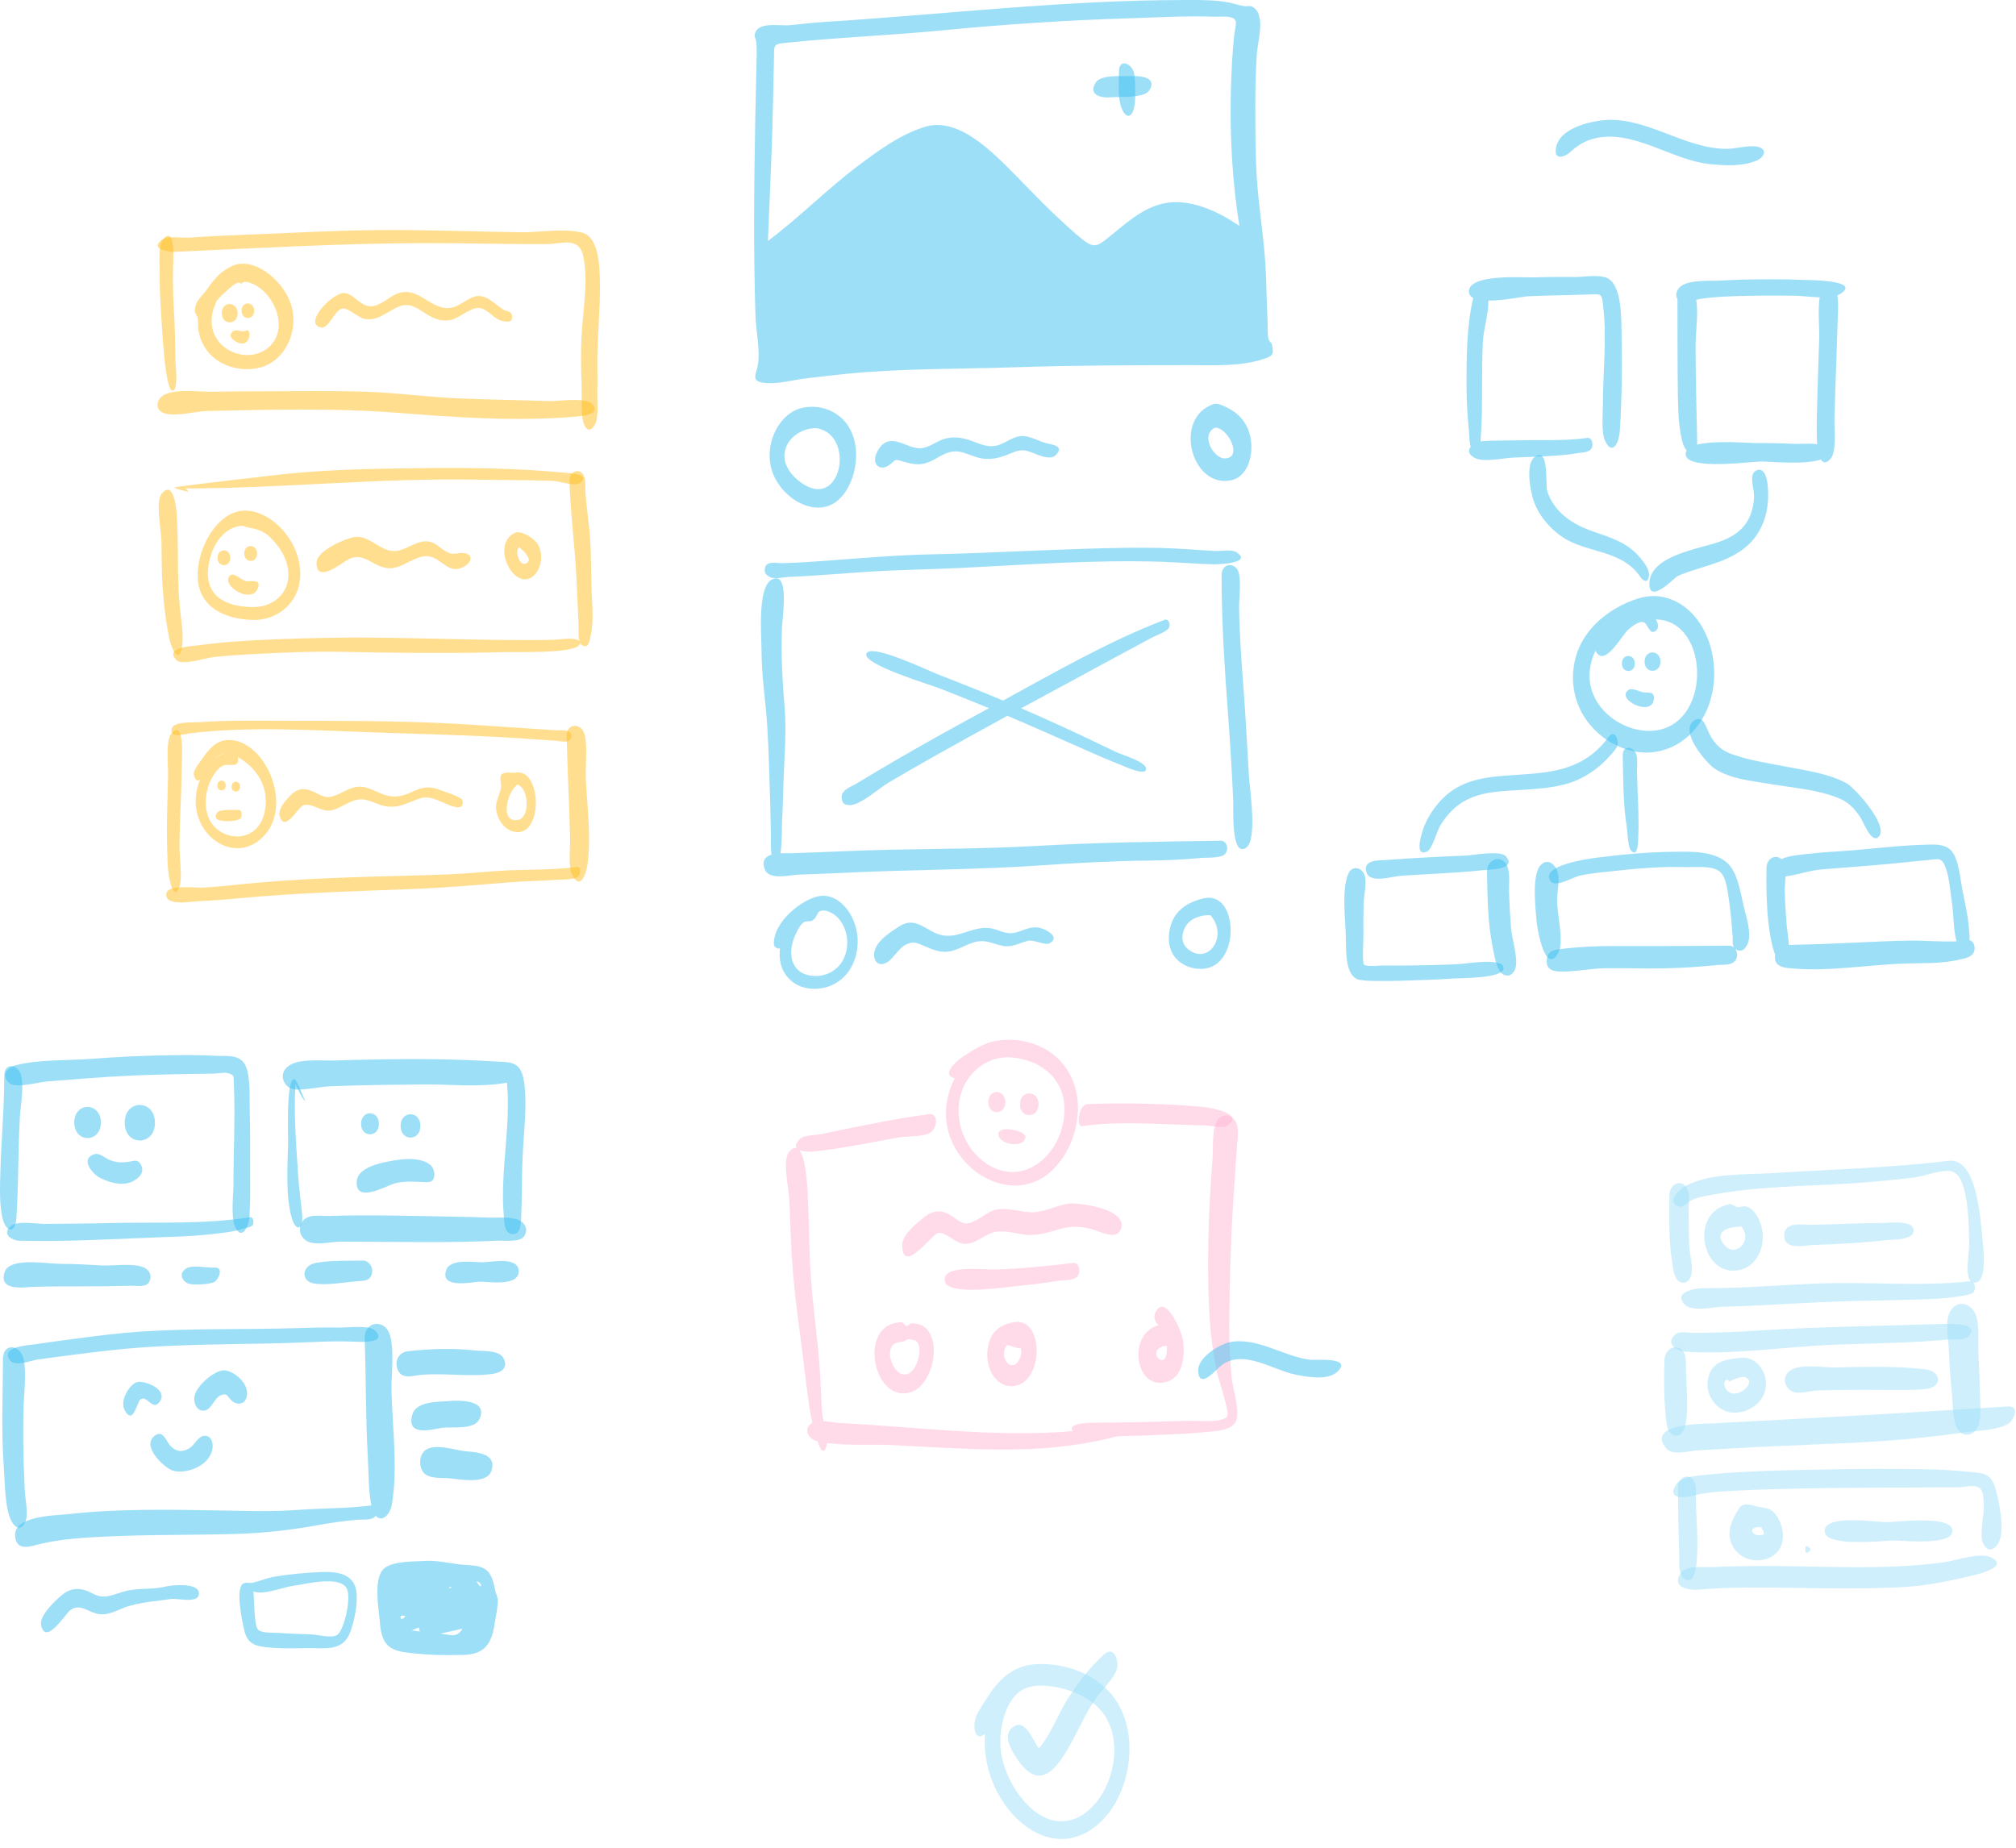 <svg width="156" height="143" viewBox="0 0 156 143" fill="none" xmlns="http://www.w3.org/2000/svg">
<g style="mix-blend-mode:darken">
<path opacity="0.5" fill-rule="evenodd" clip-rule="evenodd" d="M12.598 18.545C12.219 19.005 12.366 20.638 12.358 21.243C12.346 22.184 12.394 23.116 12.459 24.054C12.502 24.682 12.746 30.673 13.426 30.213C13.809 29.954 13.569 28.221 13.568 27.672C13.567 26.454 13.525 25.238 13.458 24.022C13.396 22.893 13.357 21.777 13.393 20.646C13.402 20.37 13.614 17.306 12.598 18.545Z" fill="#FFBE21"/>
<path opacity="0.5" fill-rule="evenodd" clip-rule="evenodd" d="M29.075 17.807C25.825 17.838 22.575 18.033 19.326 18.153C17.763 18.21 16.201 18.283 14.639 18.389C14.107 18.425 12.965 18.218 12.522 18.562C11.538 19.328 13.125 19.507 13.548 19.489C19.978 19.205 26.41 18.831 32.845 18.814C36.002 18.805 39.157 18.915 42.314 18.89C43.521 18.881 44.857 18.248 45.162 19.957C45.506 21.886 45.111 24.033 45.003 25.971C44.931 27.264 44.957 28.531 45.005 29.823C45.035 30.651 44.956 31.584 45.076 32.397C45.192 33.179 45.654 33.649 46.078 32.772C46.331 32.248 46.205 30.955 46.222 30.349C46.245 29.531 46.223 28.714 46.223 27.897C46.223 25.902 46.455 23.915 46.424 21.921C46.404 20.634 46.348 18.303 45.015 17.994C43.547 17.653 41.742 17.996 40.239 17.975C36.516 17.923 32.799 17.771 29.075 17.807Z" fill="#FFBE21"/>
<path opacity="0.5" fill-rule="evenodd" clip-rule="evenodd" d="M20.118 30.284C18.892 30.284 17.667 30.293 16.441 30.318C15.39 30.339 13.737 30.073 12.759 30.53C12.089 30.843 11.911 31.753 12.759 31.995C13.684 32.26 15.077 31.828 16.044 31.807C20.894 31.703 25.791 31.567 30.635 31.94C35.173 32.29 39.799 32.629 44.344 32.26C44.727 32.229 46.677 32.134 45.787 31.245C45.268 30.726 43.163 31.067 42.489 31.042C40.109 30.955 37.726 30.935 35.347 30.826C32.999 30.717 30.661 30.396 28.312 30.317C25.583 30.224 22.848 30.284 20.118 30.284Z" fill="#FFBE21"/>
<path opacity="0.5" fill-rule="evenodd" clip-rule="evenodd" d="M18.892 21.803C20.802 21.904 22.692 25.275 20.759 26.904C18.946 28.433 15.547 26.758 16.556 23.794C16.411 24.222 16.739 23.328 16.743 23.322C16.935 23.047 17.279 22.743 17.516 22.526C17.786 22.278 18.068 22.005 18.394 21.881C18.608 21.799 18.574 22.106 18.892 21.803ZM17.961 20.587C17.067 21.012 16.659 21.491 16.045 22.358C15.62 22.958 15.078 23.274 15.082 24.084C15.083 24.264 15.273 24.461 15.306 24.634C15.351 24.873 15.299 25.179 15.334 25.433C15.704 28.052 18.273 28.935 20.153 28.44C21.79 28.009 23.015 26.097 22.636 24.017C22.254 21.924 19.702 19.759 17.961 20.587Z" fill="#FFBE21"/>
<path opacity="0.5" fill-rule="evenodd" clip-rule="evenodd" d="M17.165 24.243C17.165 25.185 18.388 25.185 18.388 24.243C18.388 23.312 17.165 23.272 17.165 24.243Z" fill="#FFBE21"/>
<path opacity="0.5" fill-rule="evenodd" clip-rule="evenodd" d="M18.695 24.052C18.695 24.801 19.667 24.801 19.667 24.052C19.667 23.312 18.695 23.281 18.695 24.052Z" fill="#FFBE21"/>
<path opacity="0.5" fill-rule="evenodd" clip-rule="evenodd" d="M18.996 25.596C18.685 25.742 18.29 25.44 18.035 25.639C17.582 25.991 18.036 26.31 18.278 26.452C19.37 27.09 19.565 25.331 18.996 25.596Z" fill="#FFBE21"/>
<path opacity="0.5" fill-rule="evenodd" clip-rule="evenodd" d="M35.675 23.508C35.527 23.585 35.643 23.525 35.675 23.508ZM30.919 22.663C30.102 22.887 29.412 23.816 28.524 23.692C27.843 23.596 27.382 22.797 26.71 22.681C25.851 22.533 23.512 24.918 24.742 25.327C25.459 25.566 25.857 23.971 26.491 23.886C26.993 23.819 27.674 24.567 28.194 24.674C29.163 24.872 29.829 24.223 30.68 23.804C31.605 23.349 32.131 23.759 32.935 24.265C33.57 24.664 34.168 24.924 34.894 24.759C35.576 24.605 36.432 23.752 37.118 23.839C37.791 23.925 38.27 24.778 38.962 24.858C39.246 24.89 39.671 25.008 39.623 24.473C39.585 24.045 39.192 24.117 38.946 23.962C38.314 23.561 37.722 22.852 36.96 22.912C36.386 22.958 35.863 23.448 35.335 23.683C33.603 24.452 32.629 22.196 30.919 22.663Z" fill="#FFBE21"/>
<path opacity="0.5" fill-rule="evenodd" clip-rule="evenodd" d="M32.366 36.233C29.025 36.27 25.673 36.33 22.342 36.656C21.552 36.733 13.488 37.66 13.503 37.726C13.531 37.85 14.568 38.038 14.562 38.068C14.492 37.856 14.332 37.769 14.083 37.806C21.731 37.806 29.355 36.972 37.014 37.122C38.938 37.16 40.87 37.144 42.793 37.218C43.273 37.236 44.463 37.655 44.84 37.391C45.829 36.699 44.032 36.619 43.734 36.59C39.965 36.223 36.146 36.187 32.366 36.233Z" fill="#FFBE21"/>
<path opacity="0.5" fill-rule="evenodd" clip-rule="evenodd" d="M12.513 38.207C12.013 38.816 12.473 41.008 12.493 41.832C12.521 43.023 12.498 44.222 12.584 45.41C12.682 46.767 12.834 48.212 13.127 49.529C13.288 50.254 13.853 51.406 14.078 50.089C14.238 49.147 13.995 47.899 13.91 46.94C13.797 45.657 13.77 44.392 13.765 43.103C13.761 41.98 13.744 40.852 13.668 39.732C13.629 39.151 13.388 37.148 12.513 38.207Z" fill="#FFBE21"/>
<path opacity="0.5" fill-rule="evenodd" clip-rule="evenodd" d="M25.078 49.368C22.707 49.418 20.332 49.486 17.965 49.666C16.995 49.74 16.026 49.85 15.059 49.975C14.862 50 12.679 50.108 13.654 51.088C14.095 51.531 15.906 50.919 16.504 50.855C17.51 50.748 18.515 50.678 19.524 50.626C21.862 50.505 24.207 50.399 26.547 50.448C30.82 50.538 35.066 50.579 39.341 50.463C39.949 50.446 44.707 50.601 44.868 49.832C44.998 49.213 43.297 49.497 42.987 49.508C41.849 49.55 40.71 49.54 39.572 49.533C34.749 49.503 29.898 49.269 25.078 49.368Z" fill="#FFBE21"/>
<path opacity="0.5" fill-rule="evenodd" clip-rule="evenodd" d="M44.063 37.179C44.138 39.747 44.498 42.312 44.612 44.888C44.665 46.066 44.727 47.242 44.774 48.42C44.789 48.8 44.664 49.716 45.033 49.934C45.539 50.234 45.608 49.63 45.703 49.221C45.977 48.041 45.791 46.508 45.766 45.296C45.742 44.122 45.741 42.946 45.669 41.774C45.597 40.577 45.398 39.403 45.306 38.209C45.268 37.705 45.404 36.865 44.963 36.552C44.583 36.282 44.046 36.623 44.063 37.179Z" fill="#FFBE21"/>
<path opacity="0.5" fill-rule="evenodd" clip-rule="evenodd" d="M20.761 41.451C20.77 41.46 20.779 41.468 20.788 41.477C20.779 41.468 20.77 41.46 20.761 41.451ZM18.746 40.69C19.497 40.952 20.114 40.854 20.832 41.52C21.427 42.071 22.037 42.878 22.234 43.77C22.69 45.831 21.145 46.961 19.696 46.983C18.212 47.006 16.015 46.587 16.091 44.273C16.149 42.494 17.216 40.759 18.746 40.69ZM18.799 39.526C16.851 39.644 15.279 42.305 15.296 44.546C15.316 47.261 17.846 47.961 19.642 47.98C21.669 48.001 23.691 46.297 23.148 43.523C22.713 41.301 20.672 39.407 18.799 39.526Z" fill="#FFBE21"/>
<path opacity="0.5" fill-rule="evenodd" clip-rule="evenodd" d="M16.839 43.172C16.839 43.929 17.823 43.929 17.823 43.172C17.823 42.423 16.839 42.391 16.839 43.172Z" fill="#FFBE21"/>
<path opacity="0.5" fill-rule="evenodd" clip-rule="evenodd" d="M18.902 42.839C18.902 43.602 19.893 43.602 19.893 42.839C19.893 42.085 18.902 42.052 18.902 42.839Z" fill="#FFBE21"/>
<path opacity="0.5" fill-rule="evenodd" clip-rule="evenodd" d="M17.765 44.566C17.125 45.344 19.373 46.707 19.903 45.625C20.339 44.737 19.391 45.031 19.055 44.983C18.689 44.931 18.063 44.205 17.765 44.566Z" fill="#FFBE21"/>
<path opacity="0.5" fill-rule="evenodd" clip-rule="evenodd" d="M35.741 42.855C35.68 42.886 35.68 42.886 35.741 42.855V42.855ZM27.298 41.589C26.65 41.737 24.523 42.61 24.494 43.545C24.442 45.246 26.525 43.504 26.977 43.281C28.206 42.673 28.851 43.912 30.086 43.978C31.158 44.035 32.143 42.918 33.153 43.05C34.211 43.189 34.72 44.558 35.941 43.831C36.588 43.446 36.571 42.853 35.846 42.797C35.408 42.764 35.106 42.984 34.649 42.755C33.934 42.396 33.647 41.812 32.791 41.905C32.146 41.975 31.562 42.417 30.932 42.589C29.489 42.981 28.689 41.272 27.298 41.589Z" fill="#FFBE21"/>
<path opacity="0.5" fill-rule="evenodd" clip-rule="evenodd" d="M40.719 43.593C40.674 43.616 40.674 43.616 40.719 43.593V43.593ZM40.883 42.885C40.89 42.889 40.938 42.971 40.883 42.885V42.885ZM40.14 42.345C40.112 42.371 40.112 42.371 40.14 42.345V42.345ZM40.156 42.338C40.3 42.443 41.458 43.407 40.617 43.633C40.19 43.749 39.836 42.703 40.156 42.338ZM39.772 41.271C37.917 42.3 39.913 45.983 41.37 44.486C41.982 43.857 42.063 42.584 41.467 41.928C41.11 41.535 40.257 41.001 39.772 41.271Z" fill="#FFBE21"/>
<path opacity="0.5" fill-rule="evenodd" clip-rule="evenodd" d="M22.356 55.784C20.041 55.785 17.705 55.726 15.393 55.893C15.004 55.921 13.522 55.831 13.322 56.326C12.955 57.231 14.48 56.782 14.701 56.754C19.305 56.194 24.114 56.516 28.732 56.676C32.51 56.807 36.267 56.888 40.04 57.125C41.031 57.187 42.022 57.256 43.013 57.328C43.336 57.352 44.149 57.613 44.217 56.985C44.28 56.404 43.266 56.535 43.013 56.519C40.998 56.39 38.985 56.255 36.971 56.117C32.124 55.784 27.211 55.783 22.356 55.784Z" fill="#FFBE21"/>
<path opacity="0.5" fill-rule="evenodd" clip-rule="evenodd" d="M13.247 56.791C12.815 57.314 13.018 59.311 13.005 59.971C12.984 61.125 12.94 62.279 12.919 63.433C12.899 64.639 12.928 65.851 12.986 67.055C13.011 67.561 13.352 70.005 13.889 68.606C14.129 67.981 13.883 66.24 13.887 65.532C13.894 64.243 13.951 62.959 14.004 61.672C14.049 60.566 14.05 59.458 14.09 58.351C14.103 57.998 14.137 55.705 13.247 56.791Z" fill="#FFBE21"/>
<path opacity="0.5" fill-rule="evenodd" clip-rule="evenodd" d="M44.607 67.102C42.354 67.383 40.064 67.25 37.803 67.458C35.854 67.637 33.906 67.71 31.952 67.76C27.527 67.874 23.095 67.985 18.682 68.433C17.677 68.535 16.672 68.644 15.664 68.699C15.16 68.726 13.044 68.447 12.886 69.094C12.618 70.195 14.881 69.759 15.369 69.742C16.442 69.704 17.51 69.61 18.581 69.511C23.079 69.094 27.596 68.969 32.104 68.796C34.556 68.701 36.991 68.483 39.438 68.284C40.657 68.186 41.88 68.182 43.099 68.087C43.418 68.061 44.547 68.111 44.777 67.799C44.935 67.584 44.974 67.06 44.607 67.102Z" fill="#FFBE21"/>
<path opacity="0.5" fill-rule="evenodd" clip-rule="evenodd" d="M43.843 56.978C43.92 59.607 44.042 62.233 44.115 64.862C44.137 65.652 43.941 67.069 44.303 67.766C44.885 68.887 45.339 67.701 45.445 67.002C45.781 64.798 45.42 62.363 45.326 60.145C45.29 59.298 45.506 57.415 45.17 56.657C44.85 55.936 43.814 56.008 43.843 56.978Z" fill="#FFBE21"/>
<path opacity="0.5" fill-rule="evenodd" clip-rule="evenodd" d="M40.06 60.722C40.923 61.006 41.05 63.29 40.076 63.458C38.626 63.71 39.26 61.193 40.06 60.722ZM39.819 59.814C39.555 59.804 38.947 59.716 38.785 59.976C38.649 60.195 38.787 60.655 38.771 60.863C38.714 61.605 38.217 62.035 38.439 62.911C38.59 63.507 38.993 64.066 39.485 64.273C42.079 65.364 42.047 59.265 39.819 59.814Z" fill="#FFBE21"/>
<path opacity="0.5" fill-rule="evenodd" clip-rule="evenodd" d="M16.397 60.224C16.39 60.234 16.384 60.244 16.377 60.254C16.384 60.244 16.39 60.234 16.397 60.224ZM18.434 58.905C18.424 58.799 18.414 58.693 18.404 58.588C19.81 59.396 20.93 60.898 20.462 62.915C20.106 64.454 18.819 65 17.619 64.62C16.291 64.199 15.657 62.867 16.015 61.232C16.18 60.478 16.687 59.464 17.343 59.222C17.648 59.109 18.323 59.397 18.434 58.905ZM17.612 58.266C17.256 58.295 16.91 58.475 16.619 58.722C16.891 58.442 17.253 58.276 17.612 58.266ZM17.622 57.272C16.743 57.305 16.167 57.952 15.646 58.73C15.482 58.974 14.929 59.62 14.997 59.949C15.052 60.209 15.193 60.589 15.492 60.3C13.929 64.089 17.966 67.322 20.431 64.686C22.732 62.227 20.449 57.157 17.622 57.272Z" fill="#FFBE21"/>
<path opacity="0.5" fill-rule="evenodd" clip-rule="evenodd" d="M16.823 60.792C16.823 61.297 17.467 61.297 17.467 60.792C17.467 60.288 16.823 60.288 16.823 60.792Z" fill="#FFBE21"/>
<path opacity="0.5" fill-rule="evenodd" clip-rule="evenodd" d="M17.922 60.879C17.922 61.391 18.576 61.391 18.576 60.879C18.576 60.366 17.922 60.366 17.922 60.879Z" fill="#FFBE21"/>
<path opacity="0.5" fill-rule="evenodd" clip-rule="evenodd" d="M18.421 62.68C18.115 62.71 16.994 62.583 16.797 62.91C16.469 63.455 16.993 63.474 17.251 63.533C17.483 63.586 18.492 63.556 18.634 63.305C18.76 63.083 18.73 62.648 18.421 62.68Z" fill="#FFBE21"/>
<path opacity="0.5" fill-rule="evenodd" clip-rule="evenodd" d="M31.921 61.266C31.868 61.292 31.868 61.292 31.921 61.266V61.266ZM27.687 60.889C26.997 60.951 26.413 61.434 25.754 61.626C25.05 61.832 24.745 61.454 24.105 61.206C23.439 60.949 22.966 61.05 22.43 61.604C22.127 61.917 21.462 62.639 21.651 63.196C22.085 64.47 23.068 62.397 23.53 62.3C24.251 62.15 24.892 62.916 25.723 62.697C26.476 62.498 27.144 61.869 27.931 61.862C28.589 61.857 29.209 62.295 29.858 62.401C30.85 62.562 31.501 62.134 32.417 61.816C33.212 61.541 33.769 61.904 34.517 62.21C34.858 62.35 35.998 62.858 35.788 61.936C35.729 61.676 34.227 61.211 33.994 61.121C33.172 60.806 32.652 60.929 31.87 61.292C31.218 61.594 30.669 61.742 29.969 61.575C29.199 61.392 28.498 60.815 27.687 60.889Z" fill="#FFBE21"/>
<path opacity="0.5" fill-rule="evenodd" clip-rule="evenodd" d="M59.423 18.645C59.534 15.731 59.687 12.821 59.768 9.906C59.808 8.461 59.839 7.016 59.869 5.571C59.876 5.249 59.883 4.928 59.889 4.606C59.908 3.513 59.802 3.424 60.706 3.326C64.74 2.893 68.789 2.75 72.828 2.358C77.698 1.885 82.594 1.559 87.479 1.413C89.649 1.347 91.829 1.212 94 1.295C94.481 1.313 95.425 1.16 95.615 1.615C95.696 1.812 95.525 2.488 95.503 2.715C95.435 3.423 95.371 4.134 95.332 4.846C95.101 9.045 95.239 13.349 95.907 17.484C94.34 16.409 92.359 15.484 90.532 15.667C88.669 15.854 87.275 17.164 85.784 18.369C84.941 19.051 84.657 19.23 83.815 18.57C83.09 18.001 82.404 17.35 81.72 16.711C80.665 15.726 79.668 14.657 78.644 13.624C76.762 11.724 74.169 9.02 71.569 9.816C69.712 10.385 67.996 11.627 66.384 12.842C63.989 14.648 61.821 16.859 59.423 18.645ZM91.704 0.001C82.45 0.001 73.265 1.092 64.037 1.683C63.073 1.744 62.112 1.835 61.152 1.948C60.512 2.023 58.947 1.707 58.527 2.373C58.247 2.817 58.488 2.883 58.527 3.305C58.577 3.836 58.547 4.466 58.535 5.029C58.504 6.385 58.471 7.74 58.446 9.096C58.351 14.22 58.291 19.343 58.461 24.466C58.499 25.584 58.833 27.131 58.65 28.216C58.518 29.002 58.075 29.481 59.096 29.626C60.102 29.769 61.331 29.405 62.338 29.289C63.35 29.171 64.362 29.044 65.375 28.943C69.781 28.501 74.23 28.568 78.648 28.421C83.105 28.273 87.564 28.263 92.023 28.26C93.889 28.259 96.02 28.387 97.841 27.762C98.481 27.542 98.585 27.434 98.427 26.661C98.397 26.514 98.204 26.46 98.147 26.195C98.07 25.834 98.109 25.395 98.091 25.02C98.032 23.793 98.012 22.564 97.964 21.336C97.885 19.285 97.594 17.295 97.379 15.264C97.132 12.919 97.144 10.539 97.139 8.178C97.136 6.869 97.164 5.565 97.25 4.259C97.306 3.422 97.645 2.172 97.473 1.391C97.387 1.002 97.247 0.694 96.914 0.526C96.704 0.42 96.527 0.503 96.318 0.476C96.071 0.445 95.917 0.402 95.621 0.321C94.353 -0.029 92.997 0.001 91.704 0.001Z" fill="#3EC1F3"/>
<path opacity="0.5" fill-rule="evenodd" clip-rule="evenodd" d="M86.583 5.575C86.582 6.391 86.477 7.595 86.787 8.364C87.179 9.338 87.669 9.034 87.799 8.118C87.874 7.593 87.872 6.04 87.734 5.575C87.537 4.917 86.583 4.469 86.583 5.575Z" fill="#3EC1F3"/>
<path opacity="0.5" fill-rule="evenodd" clip-rule="evenodd" d="M87.708 5.89C87.078 5.917 85.245 5.733 84.819 6.349C84.088 7.406 85.36 7.593 85.906 7.534C86.538 7.465 88.492 7.632 88.915 7.016C89.623 5.984 88.203 5.868 87.708 5.89Z" fill="#3EC1F3"/>
<path opacity="0.5" fill-rule="evenodd" clip-rule="evenodd" d="M63.273 33.15C66.042 33.735 65.18 38.87 62.561 37.681C61.648 37.267 60.304 36.069 60.808 34.658C61.185 33.604 62.413 33.05 63.273 33.15ZM62.127 31.554C60.327 31.922 59.096 34.293 59.714 36.36C60.309 38.355 62.568 39.815 64.233 39.099C65.823 38.414 66.617 35.84 66.08 33.957C65.52 31.99 63.696 31.233 62.127 31.554Z" fill="#3EC1F3"/>
<path opacity="0.5" fill-rule="evenodd" clip-rule="evenodd" d="M78.965 33.751C78.275 33.821 77.68 34.408 76.986 34.512C76.338 34.609 75.8 34.339 75.193 34.123C74.46 33.862 73.787 33.748 73.037 33.979C72.463 34.157 71.898 34.631 71.303 34.688C70.131 34.801 68.77 33.175 67.855 35.014C67.417 35.895 68.054 36.463 68.709 36.052C69.393 35.624 69.057 35.47 69.906 35.723C70.613 35.934 71.185 36.049 71.894 35.753C72.536 35.485 73.099 34.995 73.797 34.94C74.48 34.886 75.075 35.265 75.728 35.428C76.531 35.629 77.242 35.477 78.003 35.171C78.727 34.879 79.015 34.72 79.746 34.98C80.208 35.144 81.219 35.667 81.669 35.246C82.447 34.517 81.405 34.411 80.995 34.307C80.334 34.141 79.65 33.683 78.965 33.751Z" fill="#3EC1F3"/>
<path opacity="0.5" fill-rule="evenodd" clip-rule="evenodd" d="M94.736 33.262C94.742 33.267 94.747 33.272 94.753 33.277C94.747 33.272 94.742 33.267 94.736 33.262ZM94.06 33.089C95.066 33.168 96.154 35.398 94.821 35.477C93.882 35.533 92.832 33.58 94.06 33.089ZM93.919 31.265C90.737 32.346 92.191 37.803 95.26 37.172C96.654 36.886 97.126 34.921 96.666 33.467C96.468 32.842 96.082 32.316 95.621 31.956C95.281 31.691 94.307 31.133 93.919 31.265Z" fill="#3EC1F3"/>
<path opacity="0.5" fill-rule="evenodd" clip-rule="evenodd" d="M59.707 66.143C59.613 65.635 59.664 64.859 59.658 64.679C59.634 63.838 59.625 62.996 59.599 62.155C59.535 60.151 59.493 58.136 59.366 56.136C59.245 54.224 58.938 52.371 58.93 50.445C58.924 49.143 58.626 45.843 59.564 44.958C61.175 43.815 60.538 47.85 60.511 48.549C60.432 50.652 60.54 52.662 60.714 54.751C60.873 56.667 60.69 58.573 60.629 60.489C60.596 61.505 60.578 62.521 60.516 63.536C60.496 63.852 60.526 65.279 60.39 66.038C60.741 66.02 61.075 66.039 61.261 66.032C62.567 65.984 63.872 65.942 65.177 65.883C70.197 65.653 75.22 65.757 80.239 65.467C84.987 65.192 89.751 65.134 94.502 65.063C94.918 65.107 95.104 65.638 94.837 66.046C94.576 66.445 93.366 66.357 92.989 66.394C91.651 66.525 90.315 66.584 88.973 66.6C86.147 66.632 83.331 66.78 80.509 66.976C75.496 67.323 70.475 67.295 65.458 67.543C64.241 67.603 63.023 67.648 61.805 67.687C61.163 67.707 59.48 68.178 59.162 67.244C58.937 66.585 59.25 66.281 59.707 66.143ZM87.477 42.392C88.996 42.375 90.507 42.407 92.023 42.513C92.696 42.56 93.368 42.605 94.041 42.64C94.43 42.66 95.319 42.505 95.659 42.724C96.998 43.586 94.271 43.68 93.939 43.674C92.548 43.645 91.159 43.513 89.767 43.472C84.65 43.319 79.494 43.698 74.382 43.953C71.922 44.076 69.464 44.093 67.005 44.261C65.661 44.353 64.318 44.458 62.974 44.544C62.355 44.584 61.735 44.623 61.114 44.642C60.732 44.653 59.954 44.846 59.6 44.67C59.3 44.52 59.056 44.311 59.222 43.868C59.4 43.391 60.175 43.594 60.503 43.586C61.687 43.558 62.869 43.477 64.051 43.389C66.736 43.189 69.414 42.955 72.104 42.9C77.23 42.793 82.349 42.45 87.477 42.392ZM94.528 44.517C94.529 43.662 95.372 43.49 95.746 44.072C96.103 44.628 95.873 46.312 95.882 46.977C95.911 49.17 96.081 51.351 96.243 53.534C96.404 55.699 96.517 57.865 96.641 60.033C96.699 61.035 97.332 65.035 96.412 65.619C95.237 66.364 95.459 62.573 95.426 61.882C95.32 59.657 95.188 57.429 95.022 55.21C94.755 51.623 94.526 48.119 94.528 44.517Z" fill="#3EC1F3"/>
<path opacity="0.5" fill-rule="evenodd" clip-rule="evenodd" d="M79.019 54.815C80.629 55.511 82.23 56.239 83.824 56.988C84.677 57.389 85.526 57.803 86.377 58.209C86.803 58.413 88.576 58.924 88.677 59.442C88.821 60.173 86.932 59.275 86.631 59.158C85.782 58.828 84.944 58.458 84.105 58.091C82.229 57.268 80.361 56.42 78.477 55.622C78.301 55.548 78.124 55.474 77.948 55.399C75.949 56.492 73.953 57.595 71.964 58.716C70.898 59.317 69.837 59.931 68.779 60.555C67.995 61.017 66.576 62.335 65.712 62.312C65.385 62.303 65.165 62.218 65.131 61.736C65.087 61.12 65.903 60.866 66.233 60.666C67.364 59.978 68.501 59.307 69.642 58.645C71.908 57.331 74.195 56.068 76.49 54.831C76.503 54.824 76.516 54.817 76.53 54.809C75.257 54.285 73.98 53.774 72.701 53.273C71.97 52.987 66.844 51.448 67.031 50.622C67.241 49.696 71.781 51.879 72.479 52.15C74.198 52.816 75.913 53.502 77.618 54.218C81.711 51.981 85.847 49.598 90.115 47.97C90.384 47.868 90.554 48.205 90.493 48.488C90.412 48.867 89.454 49.173 89.188 49.318C88.137 49.889 87.08 50.446 86.029 51.018C83.739 52.263 81.444 53.496 79.154 54.742C79.109 54.766 79.064 54.791 79.019 54.815Z" fill="#3EC1F3"/>
<path opacity="0.5" fill-rule="evenodd" clip-rule="evenodd" d="M63.881 70.479C64.927 70.702 65.666 71.924 65.551 73.203C65.396 74.932 63.98 75.724 62.671 75.498C61.187 75.242 60.875 73.716 61.594 72.247C61.753 71.922 61.936 71.533 62.226 71.362C62.425 71.244 62.678 71.348 62.838 71.253C63.4 70.92 63.062 70.39 63.881 70.479ZM63.404 69.35C62.127 69.548 59.767 71.346 59.886 73.145C59.99 73.354 60.146 73.439 60.354 73.402C60.304 73.791 60.32 74.177 60.403 74.558C60.524 75.053 60.766 75.459 61.09 75.782C61.758 76.446 62.672 76.609 63.503 76.493C65.056 76.275 66.281 74.984 66.368 73.019C66.453 71.1 65.076 69.093 63.404 69.35Z" fill="#3EC1F3"/>
<path opacity="0.5" fill-rule="evenodd" clip-rule="evenodd" d="M69.591 71.691C69.017 72.06 68.111 72.628 67.775 73.33C67.42 74.071 67.787 74.882 68.535 74.531C69.129 74.253 69.507 73.368 70.141 73.085C70.7 72.835 70.925 72.962 71.516 73.211C72.124 73.468 72.657 73.716 73.315 73.653C74.142 73.574 74.858 72.99 75.668 72.858C76.35 72.746 76.912 73.069 77.565 73.197C78.322 73.346 78.817 72.997 79.526 72.816C80.008 72.692 80.858 73.195 81.209 73.007C82 72.584 81.163 72.067 80.726 71.896C79.989 71.608 79.535 71.862 78.834 72.101C78.072 72.36 77.743 72.165 77.016 71.927C75.543 71.446 74.406 72.609 73.01 72.398C71.718 72.202 70.945 70.818 69.591 71.691Z" fill="#3EC1F3"/>
<path opacity="0.5" fill-rule="evenodd" clip-rule="evenodd" d="M93.666 70.831C95.084 72.447 93.491 74.747 91.929 73.455C91.379 73.001 91.37 72.27 91.798 71.617C92.189 71.019 93.049 70.786 93.666 70.831ZM93.141 69.524C91.817 69.838 90.568 70.577 90.448 72.436C90.331 74.25 91.86 75.093 93.145 74.974C96.03 74.706 95.821 68.894 93.141 69.524Z" fill="#3EC1F3"/>
<path opacity="0.5" fill-rule="evenodd" clip-rule="evenodd" d="M124.504 9.278C123.445 9.303 120.83 9.772 120.441 11.296C120.146 12.453 121.023 12.199 121.493 11.778C122.128 11.209 122.686 10.868 123.473 10.695C126.474 10.034 129.357 12.402 132.328 12.702C133.454 12.815 134.812 12.889 135.887 12.445C136.652 12.13 136.752 11.441 135.879 11.336C135.137 11.247 134.315 11.528 133.555 11.52C130.406 11.487 127.608 9.206 124.504 9.278Z" fill="#3EC1F3"/>
<g style="mix-blend-mode:darken">
<path opacity="0.5" fill-rule="evenodd" clip-rule="evenodd" d="M13.223 81.666C11.197 81.694 9.171 81.785 7.149 81.941C5.226 82.089 3.139 81.976 1.247 82.43C0.71 82.558 -0.016 83.154 0.699 83.809C1.201 84.27 3.038 83.74 3.637 83.695C5.845 83.53 8.054 83.332 10.265 83.237C12.358 83.147 14.451 83.116 16.546 83.09C16.865 83.086 17.396 82.962 17.715 83.075C18.172 83.237 18.064 83.281 18.098 83.988C18.16 85.268 18.143 86.552 18.122 87.834C18.102 89.073 18.064 90.313 18.068 91.554C18.07 92.439 17.838 94.197 18.203 94.966C18.728 96.072 19.273 94.87 19.312 94.135C19.387 92.729 19.354 91.306 19.354 89.898C19.354 88.577 19.362 87.255 19.324 85.934C19.296 84.98 19.408 83.315 18.986 82.448C18.555 81.564 17.52 81.755 16.764 81.713C15.585 81.647 14.403 81.651 13.223 81.666Z" fill="#3EC1F3"/>
<path opacity="0.5" fill-rule="evenodd" clip-rule="evenodd" d="M0.33 83.261C0.333 85.743 0.096 88.21 0.03 90.69C-9.93219e-06 91.83 -0.062 93.082 0.176 94.201C0.415 95.332 1.175 95.577 1.263 94.315C1.44 91.76 1.396 89.111 1.534 86.535C1.583 85.626 1.9 83.959 1.604 83.108C1.344 82.358 0.329 82.214 0.33 83.261Z" fill="#3EC1F3"/>
<path opacity="0.5" fill-rule="evenodd" clip-rule="evenodd" d="M19.332 94.205C15.813 94.772 12.134 94.565 8.59 94.654C6.89 94.697 5.189 94.7 3.489 94.721C2.895 94.729 1.388 94.454 0.875 94.86C0.057 95.506 0.944 96.005 1.485 96.019C4.841 96.108 8.235 95.921 11.59 95.787C13.098 95.727 14.61 95.697 16.114 95.541C17.039 95.445 18.051 95.352 18.95 95.05C19.141 94.985 19.558 94.999 19.601 94.681C19.628 94.484 19.58 94.163 19.332 94.205Z" fill="#3EC1F3"/>
<path opacity="0.5" fill-rule="evenodd" clip-rule="evenodd" d="M4.699 97.814C3.721 97.821 0.773 97.268 0.368 98.428C-0.172 99.976 1.935 99.615 2.501 99.597C3.788 99.557 5.074 99.553 6.361 99.553C7.624 99.554 8.887 99.544 10.149 99.507C10.515 99.497 11.367 99.682 11.577 99.146C11.737 98.738 11.611 98.417 11.316 98.201C10.606 97.682 8.762 97.983 7.931 97.937C6.855 97.876 5.776 97.814 4.699 97.814Z" fill="#3EC1F3"/>
<path opacity="0.5" fill-rule="evenodd" clip-rule="evenodd" d="M16.597 98.1C16.038 98.141 14.908 97.861 14.407 98.172C13.838 98.525 14.039 99.079 14.53 99.323C14.87 99.491 16.266 99.403 16.597 99.208C16.943 99.004 17.334 98.045 16.597 98.1Z" fill="#3EC1F3"/>
<path opacity="0.5" fill-rule="evenodd" clip-rule="evenodd" d="M22.725 83.504C22.128 83.704 22.309 87.827 22.294 88.481C22.252 90.272 22.087 92.524 22.576 94.249C22.887 95.348 23.487 95.199 23.385 94.042C23.295 93.026 23.141 92.021 23.075 90.999C22.924 88.685 22.719 86.216 22.861 83.901C22.922 84.035 23.488 85.283 23.622 85.19C23.581 85.219 22.968 83.426 22.725 83.504Z" fill="#3EC1F3"/>
<path opacity="0.5" fill-rule="evenodd" clip-rule="evenodd" d="M29.441 81.986C28.233 82.007 27.024 82.033 25.817 82.074C24.856 82.107 23.347 81.915 22.466 82.406C21.418 82.991 21.915 84.295 22.9 84.323C23.772 84.347 24.701 84.108 25.58 84.071C27.955 83.972 30.334 83.951 32.71 83.927C34.859 83.904 37.099 84.183 39.229 83.79C39.545 87.204 38.691 90.631 38.981 94.083C39.026 94.619 39.006 95.376 39.567 95.498C40.275 95.652 40.304 94.799 40.331 94.189C40.407 92.445 40.366 90.699 40.471 88.953C40.568 87.335 40.76 85.681 40.598 84.06C40.399 82.066 39.613 82.225 38.224 82.143C35.292 81.968 32.377 81.933 29.441 81.986Z" fill="#3EC1F3"/>
<path opacity="0.5" fill-rule="evenodd" clip-rule="evenodd" d="M25.392 94.105C24.776 94.124 23.754 93.893 23.359 94.611C22.949 95.359 23.436 96.01 24.032 96.164C24.739 96.345 25.66 96.096 26.393 96.094C27.157 96.091 27.92 96.101 28.684 96.105C31.957 96.121 35.245 96.181 38.515 96.016C38.972 95.993 40.269 96.18 40.585 95.646C40.865 95.174 40.669 94.749 40.3 94.509C39.694 94.113 38.448 94.264 37.774 94.232C36.941 94.194 36.108 94.181 35.274 94.165C31.986 94.104 28.68 94.006 25.392 94.105Z" fill="#3EC1F3"/>
<path opacity="0.5" fill-rule="evenodd" clip-rule="evenodd" d="M28.161 97.559C26.936 97.585 25.629 97.519 24.416 97.745C23.35 97.944 23.218 99.198 24.366 99.345C25.421 99.48 26.7 99.228 27.76 99.145C28.137 99.116 28.575 99.157 28.755 98.651C28.943 98.122 28.583 97.615 28.161 97.559Z" fill="#3EC1F3"/>
<path opacity="0.5" fill-rule="evenodd" clip-rule="evenodd" d="M37.421 97.691C36.767 97.711 34.858 97.369 34.534 98.277C33.995 99.79 36.58 99.215 37.076 99.193C37.701 99.165 40.137 99.609 40.138 98.398C40.139 97.211 38.02 97.673 37.421 97.691Z" fill="#3EC1F3"/>
<path opacity="0.5" fill-rule="evenodd" clip-rule="evenodd" d="M0.225 105.207C0.226 107.959 0.085 110.736 0.292 113.481C0.377 114.616 0.362 116.791 0.903 117.753C1.287 118.436 1.819 118.388 2.028 117.568C2.168 117.02 1.944 115.923 1.919 115.337C1.895 114.774 1.867 114.211 1.846 113.648C1.791 112.197 1.795 110.748 1.811 109.297C1.825 108.052 2.072 106.405 1.839 105.207C1.623 104.091 0.225 103.83 0.225 105.207Z" fill="#3EC1F3"/>
<path opacity="0.5" fill-rule="evenodd" clip-rule="evenodd" d="M22.955 102.787C19.031 102.906 15.098 102.799 11.178 103.036C9.244 103.152 7.318 103.408 5.395 103.663C4.449 103.789 3.505 103.918 2.561 104.059C2.277 104.102 -0.089 104.214 0.801 105.308C1.189 105.786 2.426 105.287 2.915 105.216C3.862 105.08 4.811 104.962 5.76 104.84C7.565 104.607 9.372 104.387 11.185 104.265C15.455 103.977 19.742 104.064 24.015 103.872C25.171 103.82 26.324 103.783 27.48 103.838C27.784 103.853 30.016 103.991 29.047 102.988C28.589 102.514 26.861 102.758 26.289 102.744C25.177 102.716 24.066 102.753 22.955 102.787Z" fill="#3EC1F3"/>
<path opacity="0.5" fill-rule="evenodd" clip-rule="evenodd" d="M29.066 117.303C29.066 117.305 29.065 117.306 29.064 117.307C28.851 117.69 28.061 117.583 27.715 117.612C26.662 117.699 25.628 117.846 24.585 118.036C22.506 118.416 20.445 118.649 18.343 118.712C14.186 118.837 10.012 118.72 5.861 119.066C4.942 119.143 4.037 119.275 3.133 119.486C2.487 119.636 1.243 120.151 1.167 118.853C1.076 117.289 4.301 117.292 5.223 117.188C9.183 116.74 13.208 116.834 17.18 116.901C19.1 116.934 21.017 117.005 22.936 116.862C24.854 116.72 26.836 116.757 28.739 116.506C28.494 115.35 28.53 113.904 28.461 112.723C28.284 109.69 28.331 106.646 28.218 103.61C28.168 102.272 29.665 102.069 30.11 103.152C30.558 104.246 30.267 106.416 30.296 107.629C30.363 110.436 30.791 113.58 30.339 116.357C30.182 117.322 29.512 117.83 29.066 117.303Z" fill="#3EC1F3"/>
<path opacity="0.5" fill-rule="evenodd" clip-rule="evenodd" d="M31.48 104.589C30.95 104.677 30.508 105.229 30.744 105.929C31.042 106.811 31.93 106.466 32.517 106.41C34.381 106.233 36.327 106.588 38.169 106.32C38.672 106.247 39.402 105.913 38.95 105.091C38.611 104.473 37.374 104.582 36.848 104.523C35.05 104.32 33.276 104.374 31.48 104.589Z" fill="#3EC1F3"/>
<path opacity="0.5" fill-rule="evenodd" clip-rule="evenodd" d="M34.626 108.435C33.903 108.494 32.22 108.448 31.916 109.449C31.369 111.244 33.51 110.611 34.161 110.509C34.919 110.391 36.703 110.708 37.106 109.815C37.827 108.218 35.26 108.382 34.626 108.435Z" fill="#3EC1F3"/>
<path opacity="0.5" fill-rule="evenodd" clip-rule="evenodd" d="M32.767 112.375C32.424 112.793 32.424 113.538 32.767 113.956C33.188 114.467 34.104 114.361 34.657 114.398C35.427 114.45 37.641 114.946 38.024 113.842C38.54 112.352 36.535 112.384 35.876 112.299C35.114 112.201 33.399 111.607 32.767 112.375Z" fill="#3EC1F3"/>
<path opacity="0.5" fill-rule="evenodd" clip-rule="evenodd" d="M5.749 86.874C5.749 88.476 7.805 88.476 7.805 86.874C7.805 85.281 5.749 85.257 5.749 86.874Z" fill="#3EC1F3"/>
<path opacity="0.5" fill-rule="evenodd" clip-rule="evenodd" d="M9.649 86.892C9.649 88.724 11.991 88.72 11.991 86.892C11.991 85.068 9.649 85.049 9.649 86.892Z" fill="#3EC1F3"/>
<path opacity="0.5" fill-rule="evenodd" clip-rule="evenodd" d="M7.29 89.327C6.151 89.71 7.2 90.883 7.729 91.151C8.569 91.578 9.715 91.892 10.556 91.253C10.89 90.999 11.162 90.661 10.917 90.167C10.655 89.642 10.298 89.875 9.901 89.924C9.397 89.986 8.99 89.976 8.504 89.78C8.141 89.633 7.686 89.195 7.29 89.327Z" fill="#3EC1F3"/>
<path opacity="0.5" fill-rule="evenodd" clip-rule="evenodd" d="M27.94 86.976C27.94 88.059 29.322 88.059 29.322 86.976C29.322 85.892 27.94 85.892 27.94 86.976Z" fill="#3EC1F3"/>
<path opacity="0.5" fill-rule="evenodd" clip-rule="evenodd" d="M30.997 87.139C30.997 88.342 32.533 88.343 32.533 87.139C32.533 85.935 30.997 85.935 30.997 87.139Z" fill="#3EC1F3"/>
<path opacity="0.5" fill-rule="evenodd" clip-rule="evenodd" d="M30.884 89.751C30.077 89.877 27.743 90.165 27.613 91.375C27.411 93.242 29.968 91.731 30.552 91.585C31.295 91.398 31.959 91.447 32.701 91.483C33.108 91.503 33.65 91.583 33.608 90.828C33.538 89.588 31.589 89.641 30.884 89.751Z" fill="#3EC1F3"/>
<path opacity="0.5" fill-rule="evenodd" clip-rule="evenodd" d="M10.597 106.966C10.012 107.156 9.247 108.386 9.65 109.139C10.309 110.374 10.6 108.478 10.877 108.295C11.379 107.963 11.787 109.177 12.312 108.54C13.14 107.536 11.119 106.796 10.597 106.966Z" fill="#3EC1F3"/>
<path opacity="0.5" fill-rule="evenodd" clip-rule="evenodd" d="M17.298 106.054C16.605 106.061 15.14 107.256 15.037 108.138C14.975 108.662 15.261 109.166 15.725 109.173C16.358 109.182 16.558 108.182 17.107 107.973C17.698 107.747 17.61 108.267 18.121 108.536C18.494 108.733 18.962 108.651 19.092 108.092C19.337 107.037 18.011 106.037 17.298 106.054Z" fill="#3EC1F3"/>
<path opacity="0.5" fill-rule="evenodd" clip-rule="evenodd" d="M11.989 111.104C10.88 111.895 12.705 113.59 13.338 113.802C14.293 114.122 16.216 113.525 16.442 112.105C16.532 111.54 16.242 111.028 15.729 111.13C15.307 111.213 15.037 111.857 14.646 112.088C14.118 112.399 13.649 112.378 13.201 111.909C12.836 111.527 12.64 110.642 11.989 111.104Z" fill="#3EC1F3"/>
<path opacity="0.5" fill-rule="evenodd" clip-rule="evenodd" d="M12.793 122.79C11.802 123.047 10.795 122.875 9.799 123.116C8.783 123.363 8.176 123.83 7.233 123.359C7.189 123.337 7.144 123.314 7.1 123.291C6.37 122.908 5.604 122.795 4.84 123.405C4.388 123.766 3.014 125.014 3.18 125.776C3.539 127.427 5.084 124.838 5.478 124.585C6.229 124.104 6.744 124.719 7.518 124.893C8.444 125.1 9.19 124.505 10.063 124.268C11.083 123.99 12.232 123.893 13.27 123.745C13.681 123.686 15.235 124.081 15.375 123.46C15.616 122.393 13.183 122.689 12.793 122.79Z" fill="#3EC1F3"/>
<path opacity="0.5" fill-rule="evenodd" clip-rule="evenodd" d="M19.944 126.116C20.009 126.175 19.957 126.128 19.944 126.116V126.116ZM22.72 122.725C23.568 122.621 26.283 121.883 26.84 122.95C27.203 123.645 26.627 126.209 26.078 126.541C25.638 126.806 24.615 126.513 24.133 126.492C23.236 126.453 22.337 126.436 21.442 126.368C21.141 126.346 20.174 126.413 19.939 126.089C19.661 125.707 19.673 123.671 19.608 123.166C20.388 123.473 21.904 122.826 22.72 122.725ZM24.532 121.68C23.445 121.737 22.358 121.836 21.28 122.014C20.679 122.112 20.07 122.375 19.514 122.5C19.335 122.54 19.045 122.429 18.825 122.558C18.184 122.934 18.745 125.483 18.9 126.164C19.138 127.21 19.736 127.38 20.573 127.478C21.677 127.608 22.803 127.567 23.91 127.551C24.977 127.535 26.415 127.823 27.014 126.52C27.401 125.678 27.816 123.717 27.485 122.778C27.05 121.544 25.425 121.634 24.532 121.68Z" fill="#3EC1F3"/>
<path opacity="0.5" fill-rule="evenodd" clip-rule="evenodd" d="M36.7 126.816C36.642 126.907 36.642 126.907 36.7 126.816V126.816ZM36.938 126.467C36.92 126.5 36.837 126.607 36.938 126.467V126.467ZM34.347 126.371C34.826 126.261 35.305 126.153 35.785 126.047C35.331 126.82 34.852 126.5 34.077 126.433C34.167 126.412 34.257 126.392 34.347 126.371ZM32.062 126.097C32.183 126.048 32.304 125.999 32.426 125.949C32.422 126.062 32.442 126.167 32.485 126.265C32.278 126.238 32.07 126.208 31.863 126.177C31.929 126.151 31.995 126.124 32.062 126.097ZM31.003 125.146C30.996 124.943 31.247 125.082 31.39 125.069C31.113 125.366 30.984 125.391 31.003 125.146ZM34.79 122.845C34.827 122.788 34.875 122.791 34.935 122.853C34.869 122.88 34.617 123.01 34.79 122.845ZM37.246 122.493C37.253 122.493 37.389 122.717 37.246 122.493V122.493ZM37.177 122.42C37.213 122.453 37.213 122.453 37.177 122.42V122.42ZM36.871 122.376C37.373 122.479 37.335 123.196 36.871 122.376V122.376ZM30.971 122.327C30.869 122.43 30.904 122.33 30.971 122.327V122.327ZM32.891 120.801C32.039 120.861 30.474 120.8 29.762 121.353C28.832 122.074 29.321 124.558 29.404 125.646C29.527 127.255 30.15 127.714 31.395 127.883C32.882 128.084 34.409 128.122 35.903 128.074C37.249 128.031 38.015 127.468 38.262 125.744C38.337 125.217 38.529 124.401 38.523 123.896C38.519 123.545 38.375 123.385 38.321 123.087C38.012 121.391 37.495 121.19 36.066 121.116C35.014 121.061 33.923 120.735 32.891 120.801Z" fill="#3EC1F3"/>
</g>
<g style="mix-blend-mode:darken">
<path opacity="0.5" fill-rule="evenodd" clip-rule="evenodd" d="M78.054 81.828C80.222 81.884 82.681 83.343 82.339 86.435C82.088 88.701 80.475 90.539 78.609 90.698C76.602 90.868 74.481 88.995 74.208 86.509C73.901 83.713 75.935 81.772 78.054 81.828ZM76.991 80.569C76.112 80.728 75.273 81.29 74.499 81.793C74.204 81.985 72.706 83.156 73.881 83.447C71.051 88.999 77.711 94.157 81.455 90.548C83.137 88.927 84.022 85.855 82.935 83.45C81.811 80.963 79.145 80.175 76.991 80.569Z" fill="#FFB7D5"/>
<path opacity="0.5" fill-rule="evenodd" clip-rule="evenodd" d="M76.473 85.295C76.473 86.332 77.796 86.332 77.796 85.295C77.796 84.258 76.473 84.258 76.473 85.295Z" fill="#FFB7D5"/>
<path opacity="0.5" fill-rule="evenodd" clip-rule="evenodd" d="M78.926 85.461C78.926 86.585 80.361 86.585 80.361 85.461C80.361 84.337 78.926 84.337 78.926 85.461Z" fill="#FFB7D5"/>
<path opacity="0.5" fill-rule="evenodd" clip-rule="evenodd" d="M77.271 87.685C77.078 88.538 79.279 88.975 79.352 87.988C79.387 87.516 77.405 87.09 77.271 87.685Z" fill="#FFB7D5"/>
<path opacity="0.5" fill-rule="evenodd" clip-rule="evenodd" d="M83.723 87.157C86.256 86.788 88.867 86.959 91.412 87.047C92.049 87.07 92.686 87.091 93.323 87.104C93.728 87.112 94.603 87.349 94.956 87.118C96.403 86.174 93.564 85.717 93.162 85.674C90.631 85.421 86.724 85.33 84.185 85.45C83.434 85.485 83.272 87.223 83.723 87.157Z" fill="#FFB7D5"/>
<path opacity="0.5" fill-rule="evenodd" clip-rule="evenodd" d="M95.12 102.475C95.142 99.247 95.237 95.996 95.441 92.778C95.524 91.466 95.624 90.155 95.706 88.843C95.745 88.225 95.926 87.36 95.627 86.817C95.32 86.259 94.645 86.142 94.238 86.638C93.751 87.404 93.892 88.691 93.832 89.619C93.739 91.045 93.626 92.47 93.57 93.899C93.463 96.666 93.437 99.48 93.62 102.242C93.706 103.546 93.893 104.818 94.142 106.089C94.255 106.668 95.157 109.246 94.968 109.601C94.674 110.152 92.503 109.944 92.032 109.959C90.824 109.999 89.615 110.025 88.406 110.053C87.371 110.077 86.336 110.094 85.301 110.105C84.891 110.109 82.476 110.02 83.011 110.762C77.022 111.269 70.918 110.422 64.966 110.131C64.665 110.116 64.173 110.012 63.719 109.983C63.664 109.716 63.62 109.477 63.609 109.311C63.531 108.148 63.51 106.98 63.425 105.816C63.27 103.687 62.969 101.579 62.79 99.454C62.611 97.331 62.629 95.201 62.525 93.073C62.508 92.708 62.465 89.721 61.846 88.995C62.139 89.13 62.613 89.148 62.886 89.121C65.094 88.904 67.286 88.438 69.476 88.037C70.102 87.922 71.523 88.004 72.043 87.623C72.493 87.293 72.671 86.137 71.888 86.23C69.705 86.515 67.534 86.956 65.368 87.391C64.789 87.507 64.211 87.632 63.633 87.759C63.247 87.844 62.229 87.837 61.93 88.12C61.566 88.463 61.528 88.697 61.651 88.853C61.48 88.795 61.274 88.885 61.028 89.186C60.562 89.924 61 91.741 61.056 92.606C61.122 93.644 61.155 94.684 61.194 95.724C61.269 97.736 61.442 99.721 61.708 101.709C62.007 103.936 62.26 106.172 62.559 108.399C62.637 108.979 62.738 109.544 62.868 110.104C62.062 110.605 62.61 111.402 63.249 111.544C63.254 111.545 63.258 111.546 63.263 111.547C63.462 112.137 63.74 112.685 63.958 111.893C63.975 111.832 63.982 111.758 63.984 111.674C65.634 111.901 67.448 111.76 69.072 111.84C72.591 112.015 76.131 112.278 79.653 112.145C81.048 112.092 82.446 111.942 83.829 111.715C84.639 111.583 85.452 111.424 86.249 111.204C86.307 111.189 86.393 111.172 86.494 111.152C86.51 111.152 86.527 111.151 86.542 111.151C87.763 111.128 88.982 111.089 90.202 111.027C91.226 110.975 92.254 110.949 93.274 110.831C93.908 110.758 95.248 110.772 95.637 109.996C95.991 109.291 95.399 107.475 95.315 106.683C95.167 105.288 95.111 103.881 95.12 102.475Z" fill="#FFB7D5"/>
<path opacity="0.5" fill-rule="evenodd" clip-rule="evenodd" d="M82.751 93.153C81.775 93.255 80.873 93.812 79.889 93.819C79.063 93.825 78.25 93.524 77.419 93.569C76.444 93.62 75.908 94.387 75.055 94.644C74.375 94.848 73.947 94.215 73.349 93.935C72.595 93.581 72.037 93.764 71.39 94.299C70.915 94.691 69.807 95.573 69.815 96.368C69.841 98.775 72.149 95.45 72.615 95.409C73.233 95.356 73.924 96.213 74.582 96.262C75.451 96.327 76.009 95.645 76.81 95.396C77.62 95.145 78.496 95.453 79.308 95.549C80.234 95.657 81.045 95.406 81.941 95.137C82.81 94.876 83.55 94.89 84.432 95.109C85.028 95.257 86.512 96.116 86.772 95.011C87.127 93.507 83.432 93.082 82.751 93.153Z" fill="#FFB7D5"/>
<path opacity="0.5" fill-rule="evenodd" clip-rule="evenodd" d="M83.047 97.744C81.049 97.98 79.038 98.187 77.031 98.254C76.161 98.282 72.819 97.829 73.115 99.173C73.369 100.326 77.918 99.6 78.844 99.512C79.867 99.416 80.888 99.28 81.906 99.124C82.267 99.068 83.138 99.126 83.392 98.758C83.635 98.406 83.516 97.687 83.047 97.744Z" fill="#FFB7D5"/>
<path opacity="0.5" fill-rule="evenodd" clip-rule="evenodd" d="M69.261 103.866C69.216 103.889 69.216 103.889 69.261 103.866V103.866ZM69.683 103.859C70.181 103.84 70.074 103.52 70.571 103.687C70.8 103.764 70.824 103.65 71.001 103.916C71.348 104.436 71.022 105.569 70.68 105.988C69.414 107.539 67.896 103.928 69.683 103.859ZM69.683 102.337C66.218 102.478 67.668 108.99 70.683 107.66C71.928 107.112 72.711 104.639 71.978 103.249C71.622 102.573 71.168 102.453 70.571 102.406C70.432 102.395 70.258 102.64 70.171 102.629C69.966 102.602 69.985 102.323 69.683 102.337Z" fill="#FFB7D5"/>
<path opacity="0.5" fill-rule="evenodd" clip-rule="evenodd" d="M77.968 104.089C77.906 104.066 79.061 104.475 78.935 104.315C79.205 104.656 78.842 105.464 78.537 105.604C77.797 105.946 77.383 104.547 77.968 104.089ZM78.48 102.324C77.395 102.511 76.558 103.06 76.41 104.528C76.273 105.883 77.026 107.254 78.212 107.281C80.799 107.338 80.878 101.917 78.48 102.324Z" fill="#FFB7D5"/>
<path opacity="0.5" fill-rule="evenodd" clip-rule="evenodd" d="M90.288 104.148C90.44 106.554 88.39 104.352 90.288 104.148V104.148ZM89.409 101.575C89.229 101.948 89.382 102.344 89.653 102.56C87.234 103.182 87.782 107.61 90.243 106.956C91.494 106.623 91.725 105.022 91.538 103.7C91.449 103.071 90.162 100.008 89.409 101.575Z" fill="#FFB7D5"/>
</g>
<path opacity="0.5" fill-rule="evenodd" clip-rule="evenodd" d="M95.13 103.885C94.409 104.041 92.705 105.01 92.72 106.05C92.743 107.674 94.191 105.9 94.513 105.662C96.244 104.38 98.486 106.041 100.288 106.394C101.115 106.556 102.731 106.856 103.461 106.182C104.759 104.984 101.757 105.284 101.375 105.236C99.297 104.974 97.23 103.429 95.13 103.885Z" fill="#3EC1F3"/>
<g opacity="0.5">
<path opacity="0.5" fill-rule="evenodd" clip-rule="evenodd" d="M129.182 92.467C129.182 94.128 129.112 95.825 129.364 97.466C129.44 97.963 129.501 98.915 129.932 99.173C130.364 99.432 130.784 99.141 130.892 98.601C131.017 97.973 130.742 97.033 130.714 96.374C130.676 95.473 130.673 94.571 130.673 93.669C130.673 93.017 130.849 91.969 130.217 91.634C129.747 91.385 129.182 91.849 129.182 92.467Z" fill="#3EC1F3"/>
<path opacity="0.5" fill-rule="evenodd" clip-rule="evenodd" d="M150.775 89.838C146.25 90.391 141.659 90.506 137.118 90.794C135.018 90.927 132.481 90.757 130.503 91.746C130.136 91.93 128.821 92.951 129.889 93.368C130.222 93.497 130.56 93.061 130.833 92.915C131.288 92.672 131.815 92.596 132.301 92.501C136.427 91.695 140.744 91.836 144.913 91.459C145.981 91.362 147.05 91.263 148.116 91.135C148.878 91.044 150.479 90.376 151.182 90.718C152.383 91.302 152.355 95.094 152.378 96.399C152.391 97.073 151.853 99.495 152.922 99.249C153.779 99.053 153.469 96.537 153.402 95.849C153.227 94.045 152.928 89.573 150.775 89.838Z" fill="#3EC1F3"/>
<path opacity="0.5" fill-rule="evenodd" clip-rule="evenodd" d="M152.444 99.162C148.513 99.594 144.492 99.17 140.545 99.34C138.476 99.429 136.409 99.57 134.34 99.654C133.446 99.69 132.55 99.691 131.655 99.699C131.226 99.703 129.278 100.018 130.483 101.051C131.017 101.509 132.718 101.14 133.33 101.131C134.25 101.118 135.17 101.072 136.089 101.028C138.218 100.926 140.346 100.786 142.477 100.716C144.515 100.649 146.554 100.634 148.592 100.567C149.606 100.534 150.633 100.496 151.638 100.316C151.865 100.275 152.602 100.243 152.759 99.935C152.908 99.644 152.804 99.12 152.444 99.162Z" fill="#3EC1F3"/>
<path opacity="0.5" fill-rule="evenodd" clip-rule="evenodd" d="M133.125 95.571C133.104 95.632 133.104 95.632 133.125 95.571V95.571ZM134.827 94.942C134.89 94.974 134.89 94.974 134.827 94.942V94.942ZM134.748 94.924C135.665 96.062 134.254 97.42 133.395 96.31C132.483 95.131 134.157 94.928 134.748 94.924ZM133.775 93.203C130.615 93.887 131.734 99.011 134.685 98.27C135.981 97.945 136.721 96.357 136.276 94.832C136.101 94.236 135.722 93.582 135.193 93.394C134.929 93.301 134.696 93.448 134.445 93.413C134.205 93.381 134.072 93.138 133.775 93.203Z" fill="#3EC1F3"/>
<path opacity="0.5" fill-rule="evenodd" clip-rule="evenodd" d="M145.867 94.645C143.962 94.653 142.056 94.751 140.151 94.795C139.567 94.808 138.065 94.49 138.063 95.611C138.06 96.809 139.733 96.366 140.29 96.35C142.179 96.295 144.074 96.195 145.956 95.976C146.431 95.92 148.077 96.016 148.075 95.229C148.074 94.396 146.251 94.645 145.867 94.645Z" fill="#3EC1F3"/>
<path opacity="0.5" fill-rule="evenodd" clip-rule="evenodd" d="M150.418 102.462C145.706 102.615 141 102.669 136.292 102.962C134.531 103.072 132.772 103.154 131.008 103.154C130.669 103.154 129.985 102.994 129.665 103.254C128.797 103.96 129.785 104.566 130.351 104.604C134.219 104.865 138.143 104.215 142.009 104.068C144.272 103.982 146.535 103.957 148.797 103.817C149.414 103.779 150.031 103.734 150.647 103.676C151.002 103.643 151.939 103.734 152.225 103.482C153.475 102.381 150.839 102.448 150.418 102.462Z" fill="#3EC1F3"/>
<path opacity="0.5" fill-rule="evenodd" clip-rule="evenodd" d="M128.797 105.265C128.753 106.751 128.748 108.212 128.908 109.69C128.971 110.271 129 110.931 129.56 111.079C130.069 111.213 130.327 110.745 130.433 110.226C130.69 108.958 130.464 107.133 130.461 105.816C130.459 105.164 130.459 104.435 129.797 104.288C129.293 104.176 128.816 104.619 128.797 105.265Z" fill="#3EC1F3"/>
<path opacity="0.5" fill-rule="evenodd" clip-rule="evenodd" d="M155.413 108.848C147.785 109.337 140.167 109.764 132.533 110.157C131.938 110.187 127.313 110.126 128.93 112.088C129.43 112.694 130.716 112.284 131.362 112.245C132.332 112.187 133.303 112.143 134.274 112.083C138.122 111.844 141.98 111.78 145.825 111.513C147.94 111.366 150.052 111.135 152.156 110.835C153.158 110.693 154.4 110.708 155.338 110.23C155.821 109.985 156.341 108.788 155.413 108.848Z" fill="#3EC1F3"/>
<path opacity="0.5" fill-rule="evenodd" clip-rule="evenodd" d="M151.027 101.308C150.447 102.011 150.745 103.398 150.789 104.266C150.849 105.462 150.922 106.658 151.044 107.847C151.124 108.619 151.082 109.822 151.421 110.489C151.817 111.27 152.691 111.184 153.049 110.429C153.366 109.761 153.206 108.357 153.198 107.617C153.186 106.594 153.134 105.569 153.084 104.548C153.042 103.695 153.201 102.328 152.815 101.597C152.423 100.855 151.57 100.65 151.027 101.308Z" fill="#3EC1F3"/>
<path opacity="0.5" fill-rule="evenodd" clip-rule="evenodd" d="M133.591 106.763C133.523 106.826 133.523 106.826 133.591 106.763V106.763ZM134.946 106.556C136.211 106.865 134.166 108.661 133.52 107.429C133.419 107.236 133.367 106.999 133.529 106.832C133.677 106.679 133.77 106.95 133.909 106.877C134.15 106.752 134.69 106.544 134.946 106.556ZM134.772 105.082C133.909 105.165 132.722 105.23 132.295 106.282C131.721 107.696 132.703 109.081 133.838 109.296C134.931 109.503 136.562 108.767 136.65 107.216C136.72 105.966 135.743 104.986 134.772 105.082Z" fill="#3EC1F3"/>
<path opacity="0.5" fill-rule="evenodd" clip-rule="evenodd" d="M141.978 105.83C141.084 105.847 139.328 105.526 138.55 106.055C137.779 106.58 138.123 107.513 138.826 107.737C139.29 107.884 140.049 107.646 140.533 107.622C141.169 107.591 141.805 107.584 142.442 107.573C143.512 107.556 144.582 107.57 145.653 107.57C146.746 107.57 147.858 107.607 148.95 107.509C150.331 107.385 150.294 106.127 148.943 105.97C146.649 105.703 144.28 105.785 141.978 105.83Z" fill="#3EC1F3"/>
<path opacity="0.5" fill-rule="evenodd" clip-rule="evenodd" d="M139.695 119.92C139.695 120.518 140.131 119.92 140.128 119.92C140.131 119.92 139.695 119.323 139.695 119.92Z" fill="#3EC1F3"/>
<path opacity="0.5" fill-rule="evenodd" clip-rule="evenodd" d="M129.834 115.108C129.862 116.846 129.881 118.585 129.942 120.321C129.961 120.87 129.832 121.942 130.379 122.222C130.988 122.534 131.177 121.757 131.247 121.231C131.469 119.564 131.251 117.661 131.23 115.974C131.223 115.407 131.324 114.619 130.795 114.337C130.364 114.106 129.826 114.534 129.834 115.108Z" fill="#3EC1F3"/>
<path opacity="0.5" fill-rule="evenodd" clip-rule="evenodd" d="M153.32 115.136C153.356 115.239 153.356 115.239 153.32 115.136V115.136ZM153.371 115.118C153.4 115.133 153.519 115.193 153.371 115.118V115.118ZM141.834 113.714C139.642 113.755 137.448 113.787 135.257 113.901C134.321 113.95 133.376 113.989 132.444 114.097C131.784 114.173 130.144 114.204 129.716 114.861C128.832 116.215 130.706 115.846 131.109 115.736C131.844 115.535 132.593 115.471 133.343 115.423C134.971 115.319 136.6 115.263 138.23 115.223C142.649 115.115 147.073 115.131 151.493 115.107C151.921 115.105 152.695 114.895 153.09 115.106C153.486 115.317 153.464 115.836 153.505 116.439C153.56 117.24 153.125 118.768 153.456 119.443C153.97 120.489 154.717 119.601 154.831 118.838C154.989 117.784 154.739 116.519 154.494 115.511C154.149 114.09 153.669 114.033 152.539 113.922C151.219 113.793 149.903 113.714 148.579 113.699C146.331 113.674 144.082 113.671 141.834 113.714Z" fill="#3EC1F3"/>
<path opacity="0.5" fill-rule="evenodd" clip-rule="evenodd" d="M150.506 120.896C145.75 121.568 140.86 121.172 136.079 121.196C134.916 121.202 133.753 121.213 132.591 121.282C131.978 121.318 130.524 121.112 130.103 121.688C129.217 122.901 130.813 123.078 131.396 123.028C132.574 122.926 133.754 122.879 134.935 122.868C139.095 122.829 143.278 123.065 147.434 122.816C149.175 122.711 150.878 122.349 152.587 121.944C152.965 121.854 155.557 121.254 154.079 120.536C153.206 120.111 151.423 120.766 150.506 120.896Z" fill="#3EC1F3"/>
<path opacity="0.5" fill-rule="evenodd" clip-rule="evenodd" d="M136.621 118.674C136.588 118.726 136.588 118.726 136.621 118.674V118.674ZM136.589 118.665C136.578 118.703 136.543 118.794 136.589 118.665V118.665ZM136.289 118.195C136.296 118.206 136.325 118.25 136.289 118.195V118.195ZM136.278 118.191C136.392 118.357 136.469 118.543 136.509 118.748C135.524 119.072 135.144 118.103 136.278 118.191ZM136.215 118.146C136.216 118.146 136.354 118.217 136.215 118.146V118.146ZM134.597 116.701C133.959 117.667 133.433 118.793 134.228 119.897C134.939 120.883 136.369 121.01 137.271 120.352C138.2 119.673 138.12 118.244 137.472 117.312C137.054 116.711 136.716 116.728 136.111 116.63C135.698 116.563 134.947 116.173 134.597 116.701Z" fill="#3EC1F3"/>
<path opacity="0.5" fill-rule="evenodd" clip-rule="evenodd" d="M141.189 118.489C141.189 119.776 145.754 119.222 146.567 119.22C147.247 119.219 151.361 119.676 151.066 118.352C150.823 117.264 146.771 117.805 145.908 117.803C145.162 117.802 141.189 117.179 141.189 118.489Z" fill="#3EC1F3"/>
</g>
<g opacity="0.5">
<path opacity="0.5" fill-rule="evenodd" clip-rule="evenodd" d="M81.582 130.542C83.869 130.946 86.248 132.255 86.228 135.493C86.211 138.215 84.334 141.113 81.924 140.95C79.755 140.804 77.713 137.918 77.441 135.445C77.301 134.164 77.564 132.785 78.183 131.731C78.995 130.35 80.283 130.352 81.582 130.542ZM80.502 128.782C78.849 128.793 77.639 129.521 76.615 131.057C76.248 131.608 75.821 132.201 75.542 132.825C75.281 133.408 75.326 134.89 76.222 134.196C76.001 137.065 77.38 139.85 79.362 141.321C81.516 142.919 83.951 142.608 85.743 140.367C87.384 138.316 87.962 134.852 86.761 132.316C85.561 129.781 82.781 128.755 80.502 128.782Z" fill="#3EC1F3"/>
<path opacity="0.5" fill-rule="evenodd" clip-rule="evenodd" d="M85.462 128.013C84.403 128.957 83.436 130.201 82.633 131.461C81.848 132.694 81.329 134.233 80.386 135.308C79.91 134.677 79.353 132.973 78.403 133.649C77.615 134.21 78.122 135.175 78.506 135.808C79.497 137.444 80.598 138.102 81.869 136.486C83.024 135.018 83.679 133.06 84.759 131.508C85.233 130.827 85.964 130.151 86.341 129.399C86.683 128.718 86.26 127.299 85.462 128.013Z" fill="#3EC1F3"/>
</g>
<path opacity="0.5" fill-rule="evenodd" clip-rule="evenodd" d="M114.567 34.158C114.602 34.151 114.637 34.147 114.671 34.144C115.554 34.076 116.448 34.104 117.333 34.079C119.144 34.028 121.027 34.149 122.827 33.891C123.193 33.833 123.321 34.404 123.157 34.7C122.973 35.033 122.383 35.016 122.11 35.065C121.311 35.209 120.501 35.259 119.694 35.303C118.847 35.348 118 35.382 117.152 35.411C116.418 35.436 114.789 35.809 114.11 35.435C113.58 35.144 113.593 34.821 113.809 34.57C113.678 34.22 113.699 33.646 113.671 33.371C113.554 32.218 113.483 31.079 113.481 29.916C113.478 27.637 113.482 25.27 114 23.065C113.792 22.954 113.667 22.791 113.668 22.556C113.67 21.162 117.877 21.495 118.73 21.467C119.778 21.434 120.826 21.429 121.875 21.436C122.568 21.441 123.505 21.259 124.195 21.454C125.538 21.833 125.453 24.635 125.481 25.99C125.53 28.42 125.501 30.975 125.339 33.4C125.283 34.237 124.783 35.298 124.212 34.144C123.893 33.501 124.035 31.997 124.035 31.287C124.033 28.759 124.359 26.156 124.047 23.641C123.945 22.817 123.968 22.762 123.278 22.779C122.732 22.793 122.185 22.815 121.638 22.829C120.525 22.857 119.411 22.876 118.298 22.925C117.875 22.944 116.357 23.267 115.172 23.266C115.173 23.277 115.174 23.289 115.174 23.301C115.19 24.275 114.798 25.457 114.744 26.483C114.616 28.948 114.769 31.472 114.579 33.925C114.574 33.999 114.57 34.078 114.567 34.158Z" fill="#3EC1F3"/>
<path opacity="0.5" fill-rule="evenodd" clip-rule="evenodd" d="M130.513 34.871C130.376 34.7 130.252 34.449 130.172 34.135C129.886 33.011 129.859 31.797 129.838 30.63C129.793 28.137 129.815 25.64 129.803 23.146C129.617 22.842 129.728 22.495 129.959 22.253C130.586 21.598 132.392 21.764 133.187 21.713C134.332 21.64 135.477 21.622 136.623 21.617C137.837 21.61 139.052 21.637 140.265 21.682C140.715 21.699 143.844 21.794 142.446 22.717C142.366 22.77 142.276 22.814 142.177 22.851C142.235 23.27 142.242 23.703 142.233 23.912C142.174 25.239 142.148 26.569 142.1 27.897C142.046 29.379 141.994 30.861 141.952 32.344C141.93 33.128 142.15 34.951 141.64 35.517C141.297 35.898 141.062 35.822 140.904 35.562C139.684 35.994 136.868 35.716 136.355 35.716C135.436 35.717 130.445 36.435 130.437 35.142C130.436 35.041 130.463 34.951 130.513 34.871ZM131.324 34.413C132.717 34.052 135.312 34.293 135.859 34.291C136.876 34.286 137.893 34.303 138.91 34.353C139.227 34.368 140.002 34.294 140.614 34.376C140.608 34.309 140.605 34.247 140.602 34.194C140.547 32.859 140.607 31.511 140.643 30.176C140.678 28.83 140.733 27.486 140.775 26.141C140.797 25.449 140.654 24.005 140.809 23.009C140.07 22.992 139.296 22.884 138.797 22.884C137.627 22.883 136.458 22.867 135.288 22.895C134.024 22.926 132.747 22.944 131.493 23.147C131.424 23.158 131.341 23.179 131.25 23.205C131.441 24.177 131.209 25.741 131.208 26.641C131.206 29.164 131.282 31.674 131.329 34.184C131.33 34.266 131.329 34.343 131.324 34.413Z" fill="#3EC1F3"/>
<path opacity="0.5" fill-rule="evenodd" clip-rule="evenodd" d="M118.766 35.358C118.014 35.893 118.42 38.032 118.68 38.771C119.109 39.988 119.978 40.939 120.916 41.571C122.812 42.847 125.545 42.508 126.979 44.72C126.994 44.743 127.49 45.34 127.602 44.567C127.695 43.932 126.77 42.963 126.411 42.645C125.392 41.741 124.084 41.449 122.905 40.998C121.647 40.516 120.267 39.628 119.739 38.05C119.552 37.491 119.908 34.543 118.766 35.358Z" fill="#3EC1F3"/>
<path opacity="0.5" fill-rule="evenodd" clip-rule="evenodd" d="M135.964 36.386C135.275 36.618 135.73 37.772 135.729 38.35C135.728 39.071 135.539 39.825 135.173 40.4C134.247 41.859 132.434 42.078 131.074 42.496C130.087 42.8 127.725 43.452 127.633 45.076C127.53 46.89 129.615 44.683 129.791 44.592C131.74 43.722 134.261 43.554 135.766 41.64C136.387 40.85 136.754 39.795 136.812 38.706C136.845 38.093 136.85 36.092 135.964 36.386Z" fill="#3EC1F3"/>
<path opacity="0.5" fill-rule="evenodd" clip-rule="evenodd" d="M126.73 46.326C129.6 45.406 132.273 47.852 132.611 51.371C132.968 55.084 130.667 58.074 127.634 58.237C124.965 58.382 121.736 56.057 121.719 52.476C121.703 49.12 124.343 47.09 126.73 46.326ZM128.111 48.829C127.621 49.177 127.531 48.274 127.183 48.155C126.835 48.035 126.274 48.482 125.983 48.742C125.49 49.184 124.124 51.757 123.461 50.359C121.451 54.582 126.462 57.742 129.312 56.144C132.441 54.389 131.832 47.973 128.129 47.94C128.284 48.196 128.424 48.606 128.111 48.829Z" fill="#3EC1F3"/>
<path opacity="0.5" fill-rule="evenodd" clip-rule="evenodd" d="M125.503 51.352C125.503 52.123 126.503 52.123 126.503 51.352C126.503 50.591 125.503 50.558 125.503 51.352Z" fill="#3EC1F3"/>
<path opacity="0.5" fill-rule="evenodd" clip-rule="evenodd" d="M127.262 51.208C127.262 52.151 128.487 52.151 128.487 51.208C128.487 50.275 127.262 50.235 127.262 51.208Z" fill="#3EC1F3"/>
<path opacity="0.5" fill-rule="evenodd" clip-rule="evenodd" d="M126.003 53.407C125.001 54.124 127.867 55.548 127.98 54.092C128.029 53.464 127.528 53.634 127.195 53.587C126.876 53.543 126.306 53.192 126.003 53.407Z" fill="#3EC1F3"/>
<path opacity="0.5" fill-rule="evenodd" clip-rule="evenodd" d="M125.568 58.494C125.612 60.326 125.591 62.156 125.876 63.963C125.931 64.306 125.968 65.55 126.191 65.805C126.739 66.432 126.748 65.23 126.77 64.77C126.846 63.12 126.704 61.42 126.672 59.767C126.665 59.412 126.743 58.675 126.605 58.331C126.386 57.784 125.547 57.622 125.568 58.494Z" fill="#3EC1F3"/>
<path opacity="0.5" fill-rule="evenodd" clip-rule="evenodd" d="M124.497 57.009C122.3 60.009 119.274 59.788 116.227 60.051C114.616 60.19 112.988 60.474 111.692 61.742C111.09 62.331 110.57 63.07 110.221 63.911C110.068 64.279 109.344 66.402 110.432 65.898C110.817 65.719 111.197 64.316 111.446 63.901C111.921 63.11 112.529 62.457 113.258 62.032C114.665 61.214 116.344 61.228 117.869 61.124C119.463 61.016 121.174 60.914 122.64 60.071C123.329 59.674 123.976 59.179 124.53 58.541C124.729 58.313 125.154 57.926 125.185 57.578C125.222 57.179 124.907 56.45 124.497 57.009Z" fill="#3EC1F3"/>
<path opacity="0.5" fill-rule="evenodd" clip-rule="evenodd" d="M113.406 66.217C111.342 66.3 109.281 66.402 107.221 66.561C106.798 66.593 105.39 66.49 105.749 67.542C106.036 68.386 107.754 67.828 108.322 67.787C110.469 67.632 112.625 67.578 114.768 67.343C115.249 67.29 117.425 67.311 116.527 66.273C116.099 65.779 113.997 66.192 113.406 66.217Z" fill="#3EC1F3"/>
<path opacity="0.5" fill-rule="evenodd" clip-rule="evenodd" d="M104.439 67.428C103.788 68.467 104.087 70.993 104.136 72.243C104.184 73.453 103.99 75.667 105.29 75.855C104.877 75.789 105.603 75.885 105.721 75.893C105.985 75.91 106.25 75.916 106.514 75.919C107.124 75.928 107.734 75.918 108.344 75.903C109.726 75.869 111.112 75.82 112.492 75.728C113.072 75.688 116.219 75.721 116.344 74.988C116.503 74.051 113.486 74.581 112.946 74.611C111.63 74.684 110.312 74.7 108.996 74.721C108.343 74.731 107.69 74.739 107.037 74.723C106.768 74.717 105.7 74.852 105.537 74.633C105.397 74.447 105.506 72.735 105.503 72.473C105.493 71.619 105.494 70.763 105.519 69.91C105.536 69.336 105.791 68.243 105.583 67.703C105.381 67.178 104.791 66.999 104.439 67.428Z" fill="#3EC1F3"/>
<path opacity="0.5" fill-rule="evenodd" clip-rule="evenodd" d="M115.065 67.476C115.102 69.377 115.114 71.317 115.483 73.177C115.606 73.796 115.778 75.072 116.289 75.392C116.826 75.729 117.289 75.249 117.324 74.602C117.368 73.789 117.01 72.722 116.937 71.888C116.851 70.915 116.801 69.941 116.772 68.963C116.75 68.228 116.933 67.125 116.357 66.651C115.839 66.225 115.048 66.654 115.065 67.476Z" fill="#3EC1F3"/>
<path opacity="0.5" fill-rule="evenodd" clip-rule="evenodd" d="M119.171 67.012C118.53 67.79 118.816 70.252 118.897 71.252C118.955 71.984 119.614 75.585 120.601 73.707C121.037 72.876 120.483 70.68 120.487 69.711C120.489 69.094 120.669 68.314 120.582 67.722C120.468 66.939 119.754 66.305 119.171 67.012Z" fill="#3EC1F3"/>
<path opacity="0.5" fill-rule="evenodd" clip-rule="evenodd" d="M134.269 73.439C134.41 73.625 134.473 73.891 134.381 74.15C134.16 74.773 133.348 74.639 132.907 74.683C131.435 74.832 129.957 74.932 128.48 74.948C127.053 74.963 125.625 74.918 124.198 74.936C123.009 74.95 121.771 75.243 120.593 75.184C120.101 75.159 119.576 74.964 119.701 74.191C119.811 73.504 120.379 73.499 120.841 73.442C122.235 73.269 123.629 73.208 125.029 73.214C127.971 73.227 130.911 73.208 133.853 73.189C133.974 73.202 134.088 73.258 134.181 73.344C134.028 73.116 134.102 72.78 134.073 72.451C133.995 71.566 133.946 70.695 133.808 69.81C133.697 69.102 133.614 67.899 133.075 67.454C132.486 66.967 131.179 67.128 130.476 67.106C128.585 67.047 126.683 67.21 124.801 67.418C123.942 67.513 123.073 67.585 122.225 67.773C121.752 67.877 120.365 68.722 119.988 68.202C119.079 66.951 123.073 66.438 123.615 66.37C125.543 66.128 127.473 65.946 129.412 65.924C130.721 65.912 132.961 65.776 133.923 67.082C134.501 67.867 134.704 69.159 134.93 70.138C135.103 70.89 135.573 72.246 135.239 73.023C135.088 73.374 134.844 73.674 134.475 73.549C134.389 73.52 134.321 73.483 134.269 73.439Z" fill="#3EC1F3"/>
<path opacity="0.5" fill-rule="evenodd" clip-rule="evenodd" d="M144.125 63.522C144.209 63.654 144.209 63.654 144.125 63.522V63.522ZM131.079 55.774C129.909 56.611 132.076 59.068 132.627 59.448C133.87 60.303 135.577 60.432 136.964 60.673C138.719 60.977 140.63 61.089 142.317 61.789C143.036 62.087 143.492 62.553 143.963 63.268C144.201 63.63 144.776 65.192 145.299 64.822C146.352 64.078 143.514 60.953 142.889 60.617C141.468 59.853 139.788 59.639 138.269 59.343C136.856 59.067 135.412 58.862 134.034 58.375C133.276 58.108 132.738 57.677 132.301 56.851C132.029 56.337 131.806 55.257 131.079 55.774Z" fill="#3EC1F3"/>
<path opacity="0.5" fill-rule="evenodd" clip-rule="evenodd" d="M137.361 73.862C137.01 73.046 136.849 71.477 136.818 71.167C136.684 69.832 136.673 68.512 136.692 67.169C136.703 66.432 137.397 66.08 137.846 66.494C138.447 66.187 139.465 66.141 140.011 66.074C140.91 65.964 141.816 65.923 142.717 65.857C144.82 65.704 146.921 65.428 149.028 65.371C149.659 65.356 150.503 65.286 151.007 65.853C151.581 66.497 151.696 68.097 151.868 68.959C152.055 69.894 152.278 70.847 152.356 71.807C152.374 72.032 152.424 72.418 152.402 72.766C152.664 72.809 152.821 73.119 152.794 73.457C152.745 74.085 152.03 74.17 151.612 74.27C150.221 74.6 148.734 74.525 147.324 74.573C144.374 74.674 141.219 75.254 138.28 74.909C137.776 74.85 137.236 74.634 137.361 73.862ZM138.423 73.124C138.54 73.123 138.655 73.125 138.763 73.123C140.246 73.091 141.729 73.037 143.212 72.967C144.724 72.897 146.237 72.818 147.75 72.797C148.953 72.78 150.192 72.906 151.403 72.85C151.143 72.02 151.182 70.714 151.043 69.855C150.906 69.002 150.853 67.99 150.571 67.189C150.254 66.288 149.978 66.496 149.152 66.565C148.302 66.635 147.454 66.734 146.605 66.818C144.739 67.005 142.872 67.123 141.005 67.281C140.037 67.363 139.11 67.7 138.163 67.832C138.149 68.243 138.101 68.658 138.106 68.958C138.122 69.843 138.194 70.722 138.257 71.604C138.283 71.962 138.405 72.581 138.423 73.124Z" fill="#3EC1F3"/>
</g>
</svg>
